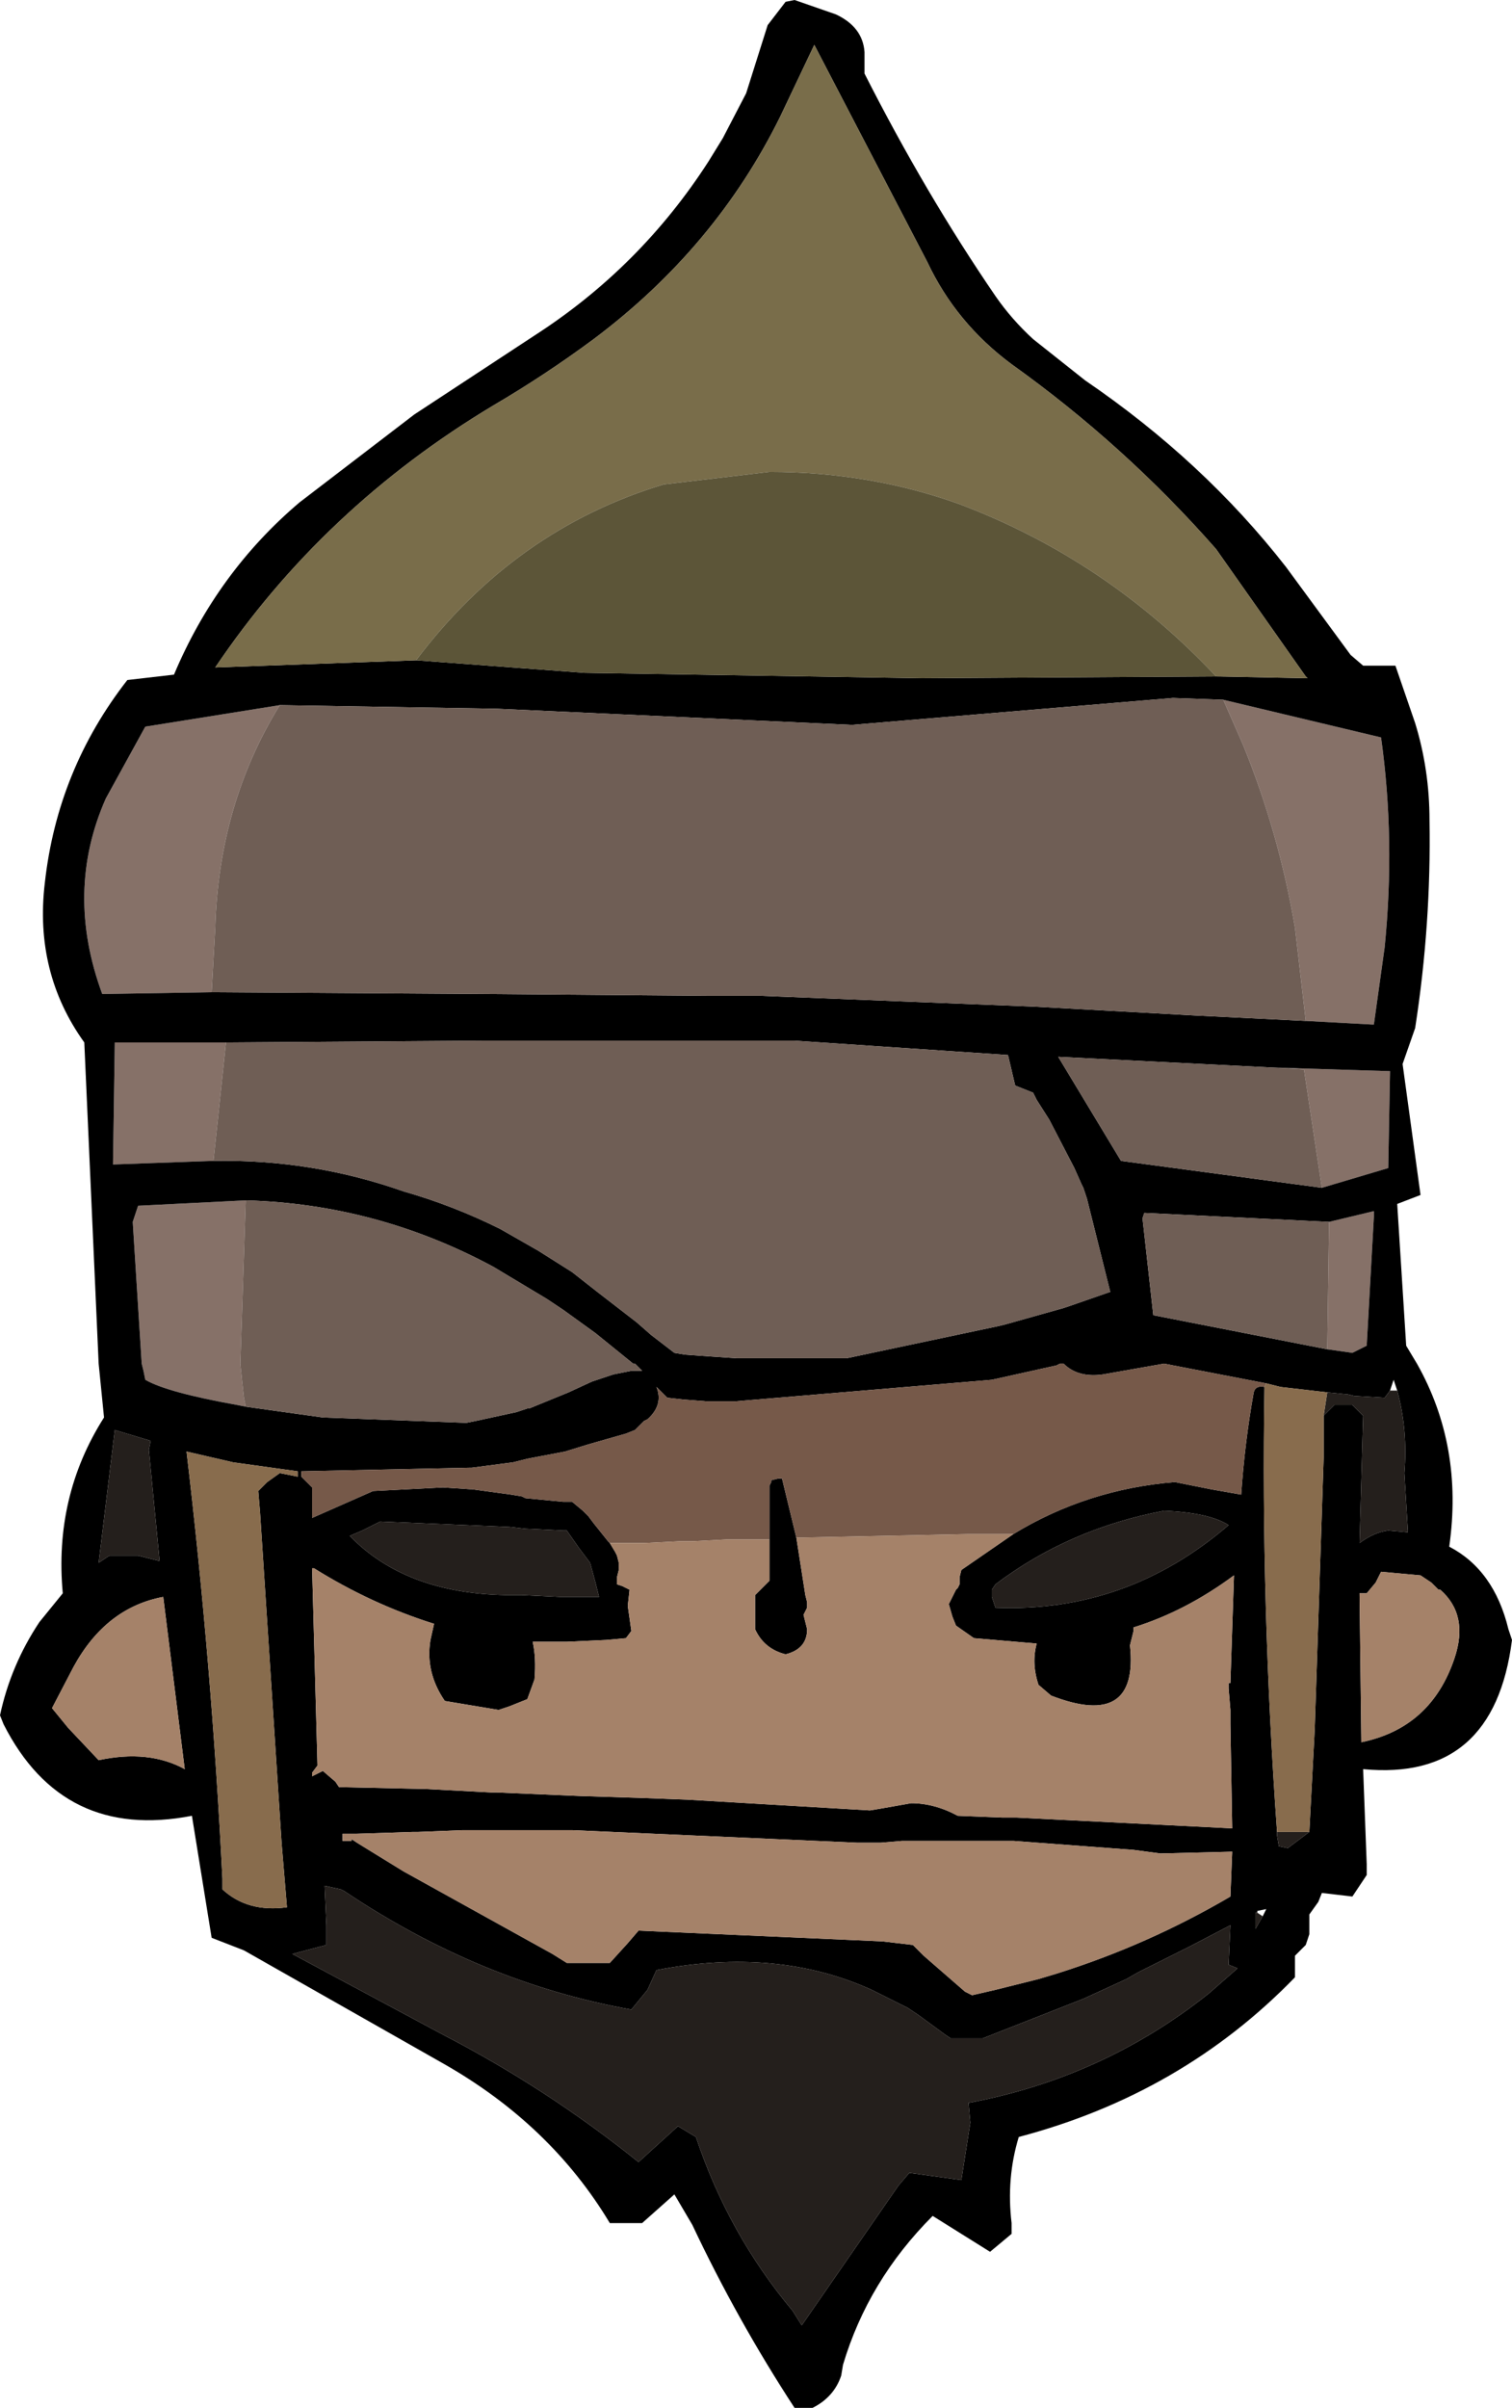 <?xml version="1.0" encoding="UTF-8" standalone="no"?>
<svg xmlns:xlink="http://www.w3.org/1999/xlink" height="67.1px" width="42.15px" xmlns="http://www.w3.org/2000/svg">
  <g transform="matrix(1.0, 0.0, 0.0, 1.0, 20.1, 32.8)">
    <path d="M14.0 -13.3 L18.4 -12.25 Q18.8 -9.4 18.5 -6.4 L18.2 -4.25 18.15 -4.25 16.3 -4.35 16.0 -6.95 Q15.55 -9.6 14.55 -12.05 L14.0 -13.3 M-14.2 -5.15 L-17.25 -5.1 Q-18.3 -7.95 -17.15 -10.55 L-16.05 -12.55 -12.3 -13.15 Q-14.0 -10.4 -14.1 -6.95 L-14.2 -5.15 M-14.15 -0.45 L-16.95 -0.35 -16.9 -3.75 -13.8 -3.75 -14.15 -0.45 M15.4 -3.05 L18.65 -2.95 18.6 -0.25 16.75 0.3 16.25 -3.0 15.4 -3.05 M16.95 1.25 L18.2 0.95 18.2 1.1 18.0 4.7 17.6 4.9 16.9 4.8 16.95 1.25 M-13.25 6.4 L-13.5 6.35 Q-15.45 6.0 -16.05 5.65 L-16.1 5.4 -16.15 5.2 -16.4 1.25 -16.25 0.8 -13.25 0.65 -13.4 5.2 -13.35 5.7 -13.3 6.15 -13.25 6.4" fill="#867168" fill-rule="evenodd" stroke="none"/>
    <path d="M1.3 -32.1 L1.8 -32.75 2.05 -32.8 3.2 -32.4 Q3.95 -32.05 4.0 -31.35 L4.0 -30.75 Q5.7 -27.4 7.65 -24.55 8.1 -23.9 8.7 -23.35 L10.15 -22.2 Q13.45 -19.95 15.75 -17.0 L17.55 -14.55 17.9 -14.25 18.8 -14.25 19.35 -12.65 Q19.75 -11.35 19.75 -9.95 19.8 -7.05 19.35 -4.15 L19.0 -3.15 19.5 0.5 18.85 0.75 19.1 4.7 19.4 5.2 Q20.7 7.5 20.3 10.3 21.55 10.95 21.95 12.6 L22.05 12.9 Q21.55 16.85 17.9 16.5 L18.0 19.15 18.0 19.45 17.6 20.05 16.75 19.95 16.65 20.2 16.4 20.55 16.4 20.85 16.4 21.1 16.3 21.4 16.0 21.7 16.0 22.0 16.0 22.3 Q12.85 25.55 8.3 26.75 7.95 27.9 8.1 29.15 L8.1 29.45 7.5 29.95 5.9 28.95 Q4.1 30.75 3.4 33.1 L3.35 33.4 Q3.15 34.0 2.55 34.3 L2.05 34.3 Q0.45 31.85 -0.8 29.2 L-1.3 28.35 -2.2 29.15 -3.1 29.15 Q-4.75 26.4 -7.75 24.7 L-13.3 21.55 -14.2 21.2 -14.75 17.8 Q-18.35 18.5 -20.0 15.25 L-20.1 15.0 Q-19.8 13.6 -19.0 12.4 L-18.35 11.6 Q-18.6 8.9 -17.2 6.7 L-17.35 5.2 -17.75 -3.75 Q-19.15 -5.7 -18.85 -8.2 -18.5 -11.35 -16.55 -13.85 L-15.25 -14.0 Q-14.05 -16.85 -11.75 -18.8 L-8.55 -21.25 -5.2 -23.45 Q-2.25 -25.35 -0.35 -28.3 L0.05 -28.95 0.7 -30.2 1.3 -32.1 M13.8 -13.95 L16.35 -13.9 16.3 -13.95 13.8 -17.5 Q11.25 -20.4 8.1 -22.65 6.55 -23.8 5.75 -25.5 L2.6 -31.55 1.65 -29.55 Q-0.15 -25.9 -3.55 -23.35 -4.9 -22.35 -6.35 -21.5 -11.1 -18.65 -14.1 -14.2 L-8.5 -14.4 -3.8 -14.05 5.6 -13.9 13.8 -13.95 M14.0 -13.3 L12.6 -13.35 3.65 -12.6 -6.25 -13.05 -12.3 -13.15 -16.05 -12.55 -17.15 -10.55 Q-18.3 -7.95 -17.25 -5.1 L-14.2 -5.15 -6.5 -5.1 -0.4 -5.05 0.05 -5.05 1.1 -5.05 8.7 -4.75 13.25 -4.5 16.3 -4.35 18.15 -4.25 18.2 -4.25 18.5 -6.4 Q18.8 -9.4 18.4 -12.25 L14.0 -13.3 M-14.15 -0.45 Q-11.4 -0.5 -8.85 0.4 -7.45 0.8 -6.15 1.45 L-5.1 2.05 -4.15 2.65 -3.45 3.2 -2.35 4.05 -1.95 4.4 -1.3 4.9 -1.0 4.95 -0.3 5.0 0.45 5.05 3.5 5.05 7.75 4.15 7.95 4.1 9.55 3.65 9.7 3.6 10.85 3.2 10.2 0.6 10.1 0.3 10.05 0.2 9.85 -0.25 9.15 -1.6 8.8 -2.15 8.7 -2.35 8.2 -2.55 8.0 -3.4 2.05 -3.8 0.45 -3.8 -0.1 -3.8 -6.55 -3.8 -13.8 -3.75 -16.9 -3.75 -16.95 -0.35 -14.15 -0.45 M16.75 0.3 L18.6 -0.25 18.65 -2.95 15.4 -3.05 9.4 -3.35 11.15 -0.45 16.75 0.3 M16.9 4.8 L17.6 4.9 18.0 4.7 18.2 1.1 18.2 0.95 16.95 1.25 11.8 1.0 11.75 1.15 12.05 3.85 16.9 4.8 M18.65 5.95 L18.5 6.15 17.65 6.1 17.45 6.05 17.4 6.05 16.9 6.0 15.6 5.85 15.2 5.75 12.35 5.2 10.65 5.5 Q9.95 5.6 9.55 5.2 L9.45 5.2 9.35 5.25 7.55 5.65 0.4 6.25 -0.4 6.25 -1.05 6.2 -1.5 6.15 -1.8 5.85 Q-1.6 6.35 -2.05 6.75 L-2.15 6.8 -2.4 7.05 -2.65 7.15 -3.7 7.45 -4.35 7.65 -5.4 7.85 -5.8 7.95 -6.95 8.1 -7.0 8.1 -11.7 8.2 -11.7 8.35 -11.4 8.65 -11.4 9.5 -9.7 8.75 -7.75 8.65 -7.0 8.7 -6.95 8.7 -5.85 8.85 -5.55 8.9 -5.45 8.95 -4.4 9.05 -4.15 9.05 -3.85 9.3 -3.7 9.45 -3.55 9.65 -3.15 10.15 -3.1 10.2 -2.95 10.45 -2.9 10.55 -2.85 10.75 -2.85 10.95 -2.9 11.15 -2.9 11.35 -2.75 11.4 -2.55 11.5 -2.6 11.95 -2.5 12.65 -2.65 12.85 -3.2 12.9 -4.3 12.95 -4.55 12.95 -5.25 12.95 Q-5.15 13.4 -5.2 14.0 L-5.4 14.55 -5.9 14.75 -6.2 14.85 -7.7 14.6 Q-8.25 13.8 -8.1 12.9 L-8.0 12.45 Q-9.75 11.9 -11.35 10.9 L-11.4 10.9 -11.25 16.4 -11.4 16.6 -11.4 16.7 -11.3 16.65 -11.1 16.55 -10.75 16.85 -10.65 17.0 -8.4 17.05 -8.3 17.05 -6.4 17.15 -6.25 17.15 -3.9 17.25 -2.3 17.3 -0.95 17.35 4.15 17.65 4.45 17.6 5.3 17.45 Q5.95 17.45 6.6 17.8 L7.85 17.85 8.25 17.85 14.25 18.15 14.2 15.25 14.2 14.85 14.15 14.25 14.15 14.1 14.2 14.1 14.3 11.1 Q12.95 12.1 11.5 12.55 L11.5 12.65 11.45 12.85 11.4 13.05 Q11.65 15.4 9.2 14.45 L8.85 14.15 Q8.65 13.55 8.8 13.0 L7.05 12.85 6.55 12.5 6.45 12.25 6.35 11.9 6.55 11.5 6.6 11.45 6.65 11.35 6.65 11.15 6.7 10.95 8.15 9.95 Q10.2 8.7 12.65 8.5 L13.65 8.7 14.5 8.85 Q14.6 7.4 14.85 6.0 14.9 5.8 15.15 5.85 15.05 11.95 15.5 18.25 L15.5 18.35 15.55 18.65 15.8 18.7 16.4 18.25 16.55 15.4 16.8 7.8 16.8 6.95 16.8 6.65 17.1 6.35 17.3 6.35 17.4 6.35 17.6 6.35 17.9 6.65 17.8 10.2 Q18.2 9.9 18.6 9.85 L19.15 9.9 19.05 8.25 Q19.15 7.05 18.85 5.95 L18.75 5.65 18.65 5.95 M1.35 10.1 L1.35 8.6 1.4 8.5 1.4 8.45 1.6 8.4 1.7 8.4 2.1 10.05 2.35 11.65 2.4 11.85 2.4 12.0 2.3 12.2 2.35 12.4 2.4 12.6 Q2.4 13.15 1.8 13.3 1.2 13.15 0.95 12.6 L0.95 11.85 0.95 11.65 1.35 11.25 1.35 10.1 M12.35 9.3 Q9.7 9.8 7.65 11.35 L7.55 11.5 7.55 11.7 7.65 12.0 Q11.3 12.15 14.15 9.7 13.6 9.35 12.35 9.3 M17.8 11.6 L17.85 15.75 Q19.8 15.35 20.45 13.4 20.85 12.2 20.05 11.5 L20.0 11.5 19.8 11.3 19.5 11.1 18.4 11.0 18.25 11.3 18.0 11.6 17.8 11.6 M8.1 18.5 L6.05 18.5 5.05 18.5 4.45 18.55 3.8 18.55 -4.15 18.2 -6.35 18.2 -6.65 18.2 -7.2 18.2 -8.45 18.25 -8.6 18.25 -10.15 18.3 -10.55 18.3 -10.55 18.5 -10.3 18.5 -10.3 18.45 -10.15 18.55 -8.85 19.35 -4.7 21.65 -4.3 21.9 -3.1 21.9 -2.6 21.35 -2.3 21.0 4.5 21.3 5.35 21.4 5.55 21.6 5.65 21.7 6.8 22.7 7.0 22.8 7.65 22.65 8.85 22.35 9.35 22.2 Q11.9 21.4 14.2 20.05 L14.25 18.8 12.25 18.85 11.5 18.75 8.15 18.5 8.1 18.5 M5.2 23.15 L4.2 22.65 Q1.55 21.45 -1.8 22.1 L-2.05 22.65 -2.5 23.2 Q-6.7 22.45 -10.5 19.9 L-10.6 19.85 -11.05 19.75 -11.0 20.85 -11.0 21.4 -11.95 21.65 -7.75 23.9 Q-4.85 25.4 -2.3 27.45 L-1.2 26.45 -0.7 26.75 Q0.2 29.45 2.0 31.6 L2.25 32.0 4.95 28.1 5.25 27.75 6.7 27.95 6.95 26.35 6.9 25.8 Q10.65 25.1 13.6 22.75 L14.4 22.05 14.15 21.95 14.2 20.85 13.05 21.45 12.65 21.65 11.65 22.15 11.3 22.35 10.1 22.9 7.3 24.0 6.4 24.0 6.25 23.9 5.5 23.35 5.2 23.15 M14.95 20.5 L14.9 20.5 14.9 20.6 14.9 20.95 15.1 20.6 15.2 20.4 14.95 20.45 14.95 20.5 M14.85 21.65 L14.85 21.6 14.85 21.3 14.85 21.65 M-13.25 6.4 L-11.1 6.7 -7.1 6.85 -6.85 6.8 -5.7 6.55 -5.4 6.45 -5.35 6.45 -4.25 6.0 -3.6 5.7 -3.0 5.5 -2.5 5.4 -2.2 5.4 -2.4 5.2 -2.45 5.2 -3.5 4.35 -4.4 3.7 -4.85 3.4 -6.35 2.5 Q-9.6 0.75 -13.25 0.65 L-16.25 0.8 -16.4 1.25 -16.15 5.2 -16.1 5.4 -16.05 5.65 Q-15.45 6.0 -13.5 6.35 L-13.25 6.4 M-10.0 9.85 L-10.35 10.0 Q-8.8 11.6 -6.0 11.65 L-5.8 11.65 -5.55 11.65 -4.5 11.7 -4.1 11.7 -3.4 11.7 -3.5 11.3 -3.65 10.75 -3.95 10.35 -4.3 9.85 -4.4 9.85 -5.45 9.8 -5.9 9.75 -9.5 9.6 -10.0 9.85 M-16.9 7.05 L-17.35 10.75 -17.05 10.55 -16.25 10.55 -15.65 10.7 -15.95 7.6 -15.9 7.35 -16.9 7.05 M-12.3 8.25 L-11.8 8.35 -11.8 8.2 -13.6 7.95 -14.9 7.65 Q-14.2 13.55 -13.9 19.55 L-13.9 19.85 Q-13.2 20.5 -12.1 20.35 L-12.25 18.55 -12.85 9.35 -12.9 8.75 -12.65 8.5 -12.3 8.25 M-18.65 14.8 L-18.2 15.35 -17.35 16.25 Q-15.95 15.95 -14.95 16.5 L-15.55 11.7 Q-17.15 12.0 -18.05 13.65 L-18.65 14.8" fill="#000000" fill-rule="evenodd" stroke="none"/>
    <path d="M-12.3 -13.15 L-6.25 -13.05 3.65 -12.6 12.6 -13.35 14.0 -13.3 14.55 -12.05 Q15.55 -9.6 16.0 -6.95 L16.3 -4.35 13.25 -4.5 8.7 -4.75 1.1 -5.05 0.05 -5.05 -0.4 -5.05 -6.5 -5.1 -14.2 -5.15 -14.1 -6.95 Q-14.0 -10.4 -12.3 -13.15 M-13.8 -3.75 L-6.55 -3.8 -0.1 -3.8 0.45 -3.8 2.05 -3.8 8.0 -3.4 8.2 -2.55 8.7 -2.35 8.8 -2.15 9.15 -1.6 9.85 -0.25 10.05 0.2 10.1 0.3 10.2 0.6 10.85 3.2 9.7 3.6 9.55 3.65 7.95 4.1 7.75 4.15 3.5 5.05 0.45 5.05 -0.3 5.0 -1.0 4.95 -1.3 4.9 -1.95 4.4 -2.35 4.05 -3.45 3.2 -4.15 2.65 -5.1 2.05 -6.15 1.45 Q-7.45 0.8 -8.85 0.4 -11.4 -0.5 -14.15 -0.45 L-13.8 -3.75 M15.4 -3.05 L16.25 -3.0 16.75 0.3 11.15 -0.45 9.4 -3.35 15.4 -3.05 M16.9 4.8 L12.05 3.85 11.75 1.15 11.8 1.0 16.95 1.25 16.9 4.8 M-13.25 0.65 Q-9.6 0.75 -6.35 2.5 L-4.85 3.4 -4.4 3.7 -3.5 4.35 -2.45 5.2 -2.4 5.2 -2.2 5.4 -2.5 5.4 -3.0 5.5 -3.6 5.7 -4.25 6.0 -5.35 6.45 -5.4 6.45 -5.7 6.55 -6.85 6.8 -7.1 6.85 -11.1 6.7 -13.25 6.4 -13.3 6.15 -13.35 5.7 -13.4 5.2 -13.25 0.65" fill="#6f5e55" fill-rule="evenodd" stroke="none"/>
    <path d="M-8.5 -14.4 L-14.1 -14.2 Q-11.1 -18.65 -6.35 -21.5 -4.9 -22.35 -3.55 -23.35 -0.15 -25.9 1.65 -29.55 L2.6 -31.55 5.75 -25.5 Q6.55 -23.8 8.1 -22.65 11.25 -20.4 13.8 -17.5 L16.3 -13.95 16.35 -13.9 13.8 -13.95 Q10.75 -17.2 6.65 -18.75 4.15 -19.65 1.35 -19.65 L-1.6 -19.3 Q-5.75 -18.05 -8.5 -14.4" fill="#796d4a" fill-rule="evenodd" stroke="none"/>
    <path d="M13.8 -13.95 L5.6 -13.9 -3.8 -14.05 -8.5 -14.4 Q-5.75 -18.05 -1.6 -19.3 L1.35 -19.65 Q4.15 -19.65 6.65 -18.75 10.75 -17.2 13.8 -13.95" fill="#5c5538" fill-rule="evenodd" stroke="none"/>
    <path d="M-3.1 10.2 L-3.15 10.15 -3.55 9.65 -3.7 9.45 -3.85 9.3 -4.15 9.05 -4.4 9.05 -5.45 8.95 -5.55 8.9 -5.85 8.85 -6.95 8.7 -7.0 8.7 -7.75 8.65 -9.7 8.75 -11.4 9.5 -11.4 8.65 -11.7 8.35 -11.7 8.2 -7.0 8.1 -6.95 8.1 -5.8 7.95 -5.4 7.85 -4.35 7.65 -3.7 7.45 -2.65 7.15 -2.4 7.05 -2.15 6.8 -2.05 6.75 Q-1.6 6.35 -1.8 5.85 L-1.5 6.15 -1.05 6.2 -0.4 6.25 0.4 6.25 7.55 5.65 9.35 5.25 9.45 5.2 9.55 5.2 Q9.95 5.6 10.65 5.5 L12.35 5.2 15.2 5.75 15.15 5.85 Q14.9 5.8 14.85 6.0 14.6 7.4 14.5 8.85 L13.65 8.7 12.65 8.5 Q10.2 8.7 8.15 9.95 L6.9 9.95 2.1 10.05 1.7 8.4 1.6 8.4 1.4 8.45 1.4 8.5 1.35 8.6 1.35 10.1 0.15 10.1 -0.8 10.15 -1.15 10.15 -2.15 10.2 -2.95 10.2 -3.1 10.2" fill="#765949" fill-rule="evenodd" stroke="none"/>
    <path d="M8.15 9.95 L6.7 10.95 6.65 11.15 6.65 11.35 6.6 11.45 6.55 11.5 6.35 11.9 6.45 12.25 6.55 12.5 7.05 12.85 8.8 13.0 Q8.65 13.55 8.85 14.15 L9.2 14.45 Q11.65 15.4 11.4 13.05 L11.45 12.85 11.5 12.65 11.5 12.55 Q12.95 12.1 14.3 11.1 L14.2 14.1 14.15 14.1 14.15 14.25 14.2 14.85 14.2 15.25 14.25 18.15 8.25 17.85 7.85 17.85 6.6 17.8 Q5.95 17.45 5.3 17.45 L4.45 17.6 4.15 17.65 -0.95 17.35 -2.3 17.3 -3.9 17.25 -6.25 17.15 -6.4 17.15 -8.3 17.05 -8.4 17.05 -10.65 17.0 -10.75 16.85 -11.1 16.55 -11.3 16.65 -11.4 16.7 -11.4 16.6 -11.25 16.4 -11.4 10.9 -11.35 10.9 Q-9.75 11.9 -8.0 12.45 L-8.1 12.9 Q-8.25 13.8 -7.7 14.6 L-6.2 14.85 -5.9 14.75 -5.4 14.55 -5.2 14.0 Q-5.15 13.4 -5.25 12.95 L-4.55 12.95 -4.3 12.95 -3.2 12.9 -2.65 12.85 -2.5 12.65 -2.6 11.95 -2.55 11.5 -2.75 11.4 -2.9 11.35 -2.9 11.15 -2.85 10.95 -2.85 10.75 -2.9 10.55 -2.95 10.45 -3.1 10.2 -2.95 10.2 -2.15 10.2 -1.15 10.15 -0.8 10.15 0.15 10.1 1.35 10.1 1.35 11.25 0.95 11.65 0.95 11.85 0.95 12.6 Q1.2 13.15 1.8 13.3 2.4 13.15 2.4 12.6 L2.35 12.4 2.3 12.2 2.4 12.0 2.4 11.85 2.35 11.65 2.1 10.05 6.9 9.95 8.15 9.95 M8.1 18.5 L8.15 18.5 11.5 18.75 12.25 18.85 14.25 18.8 14.2 20.05 Q11.9 21.4 9.35 22.2 L8.85 22.35 7.65 22.65 7.0 22.8 6.8 22.7 5.65 21.7 5.55 21.6 5.35 21.4 4.5 21.3 -2.3 21.0 -2.6 21.35 -3.1 21.9 -4.3 21.9 -4.7 21.65 -8.85 19.35 -10.15 18.55 -10.3 18.45 -10.3 18.5 -10.55 18.5 -10.55 18.3 -10.15 18.3 -8.6 18.25 -8.45 18.25 -7.2 18.2 -6.65 18.2 -6.35 18.2 -4.15 18.2 3.8 18.55 4.45 18.55 5.05 18.5 6.05 18.5 8.1 18.5 M17.8 11.6 L18.0 11.6 18.25 11.3 18.4 11.0 19.5 11.1 19.8 11.3 20.0 11.5 20.05 11.5 Q20.85 12.2 20.45 13.4 19.8 15.35 17.85 15.75 L17.8 11.6 M-18.65 14.8 L-18.05 13.65 Q-17.15 12.0 -15.55 11.7 L-14.95 16.5 Q-15.95 15.95 -17.35 16.25 L-18.2 15.35 -18.65 14.8" fill="#a58269" fill-rule="evenodd" stroke="none"/>
    <path d="M16.9 6.0 L17.4 6.05 17.45 6.05 17.65 6.1 18.5 6.15 18.65 5.95 18.85 5.95 Q19.15 7.05 19.05 8.25 L19.15 9.9 18.6 9.85 Q18.2 9.9 17.8 10.2 L17.9 6.65 17.6 6.35 17.4 6.35 17.3 6.35 17.1 6.35 16.8 6.65 16.9 6.0 M15.5 18.25 L16.4 18.25 15.8 18.7 15.55 18.65 15.5 18.35 15.5 18.25 M12.35 9.3 Q13.6 9.35 14.15 9.7 11.3 12.15 7.65 12.0 L7.55 11.7 7.55 11.5 7.65 11.35 Q9.7 9.8 12.35 9.3 M5.2 23.15 L5.5 23.35 6.25 23.9 6.4 24.0 7.3 24.0 10.1 22.9 11.3 22.35 11.65 22.15 12.65 21.65 13.05 21.45 14.2 20.85 14.15 21.95 14.4 22.05 13.6 22.75 Q10.65 25.1 6.9 25.8 L6.95 26.35 6.7 27.95 5.25 27.75 4.95 28.1 2.25 32.0 2.0 31.6 Q0.2 29.45 -0.7 26.75 L-1.2 26.45 -2.3 27.45 Q-4.85 25.4 -7.75 23.9 L-11.95 21.65 -11.0 21.4 -11.0 20.85 -11.05 19.75 -10.6 19.85 -10.5 19.9 Q-6.7 22.45 -2.5 23.2 L-2.05 22.65 -1.8 22.1 Q1.55 21.45 4.2 22.65 L5.2 23.15 M15.1 20.6 L14.9 20.95 14.9 20.6 14.9 20.5 14.95 20.5 15.1 20.6 M14.85 21.65 L14.85 21.3 14.85 21.6 14.85 21.65 M-16.9 7.05 L-15.9 7.35 -15.95 7.6 -15.65 10.7 -16.25 10.55 -17.05 10.55 -17.35 10.75 -16.9 7.05 M-10.0 9.85 L-9.5 9.6 -5.9 9.75 -5.45 9.8 -4.4 9.85 -4.3 9.85 -3.95 10.35 -3.65 10.75 -3.5 11.3 -3.4 11.7 -4.1 11.7 -4.5 11.7 -5.55 11.65 -5.8 11.65 -6.0 11.65 Q-8.8 11.6 -10.35 10.0 L-10.0 9.85" fill="#241f1c" fill-rule="evenodd" stroke="none"/>
    <path d="M16.9 6.0 L16.8 6.65 16.8 6.95 16.8 7.8 16.55 15.4 16.4 18.25 15.5 18.25 Q15.05 11.95 15.15 5.85 L15.2 5.75 15.6 5.85 16.9 6.0 M-12.3 8.25 L-12.65 8.5 -12.9 8.75 -12.85 9.35 -12.25 18.55 -12.1 20.35 Q-13.2 20.5 -13.9 19.85 L-13.9 19.55 Q-14.2 13.55 -14.9 7.65 L-13.6 7.95 -11.8 8.2 -11.8 8.35 -12.3 8.25" fill="#886c4d" fill-rule="evenodd" stroke="none"/>
  </g>
</svg>

